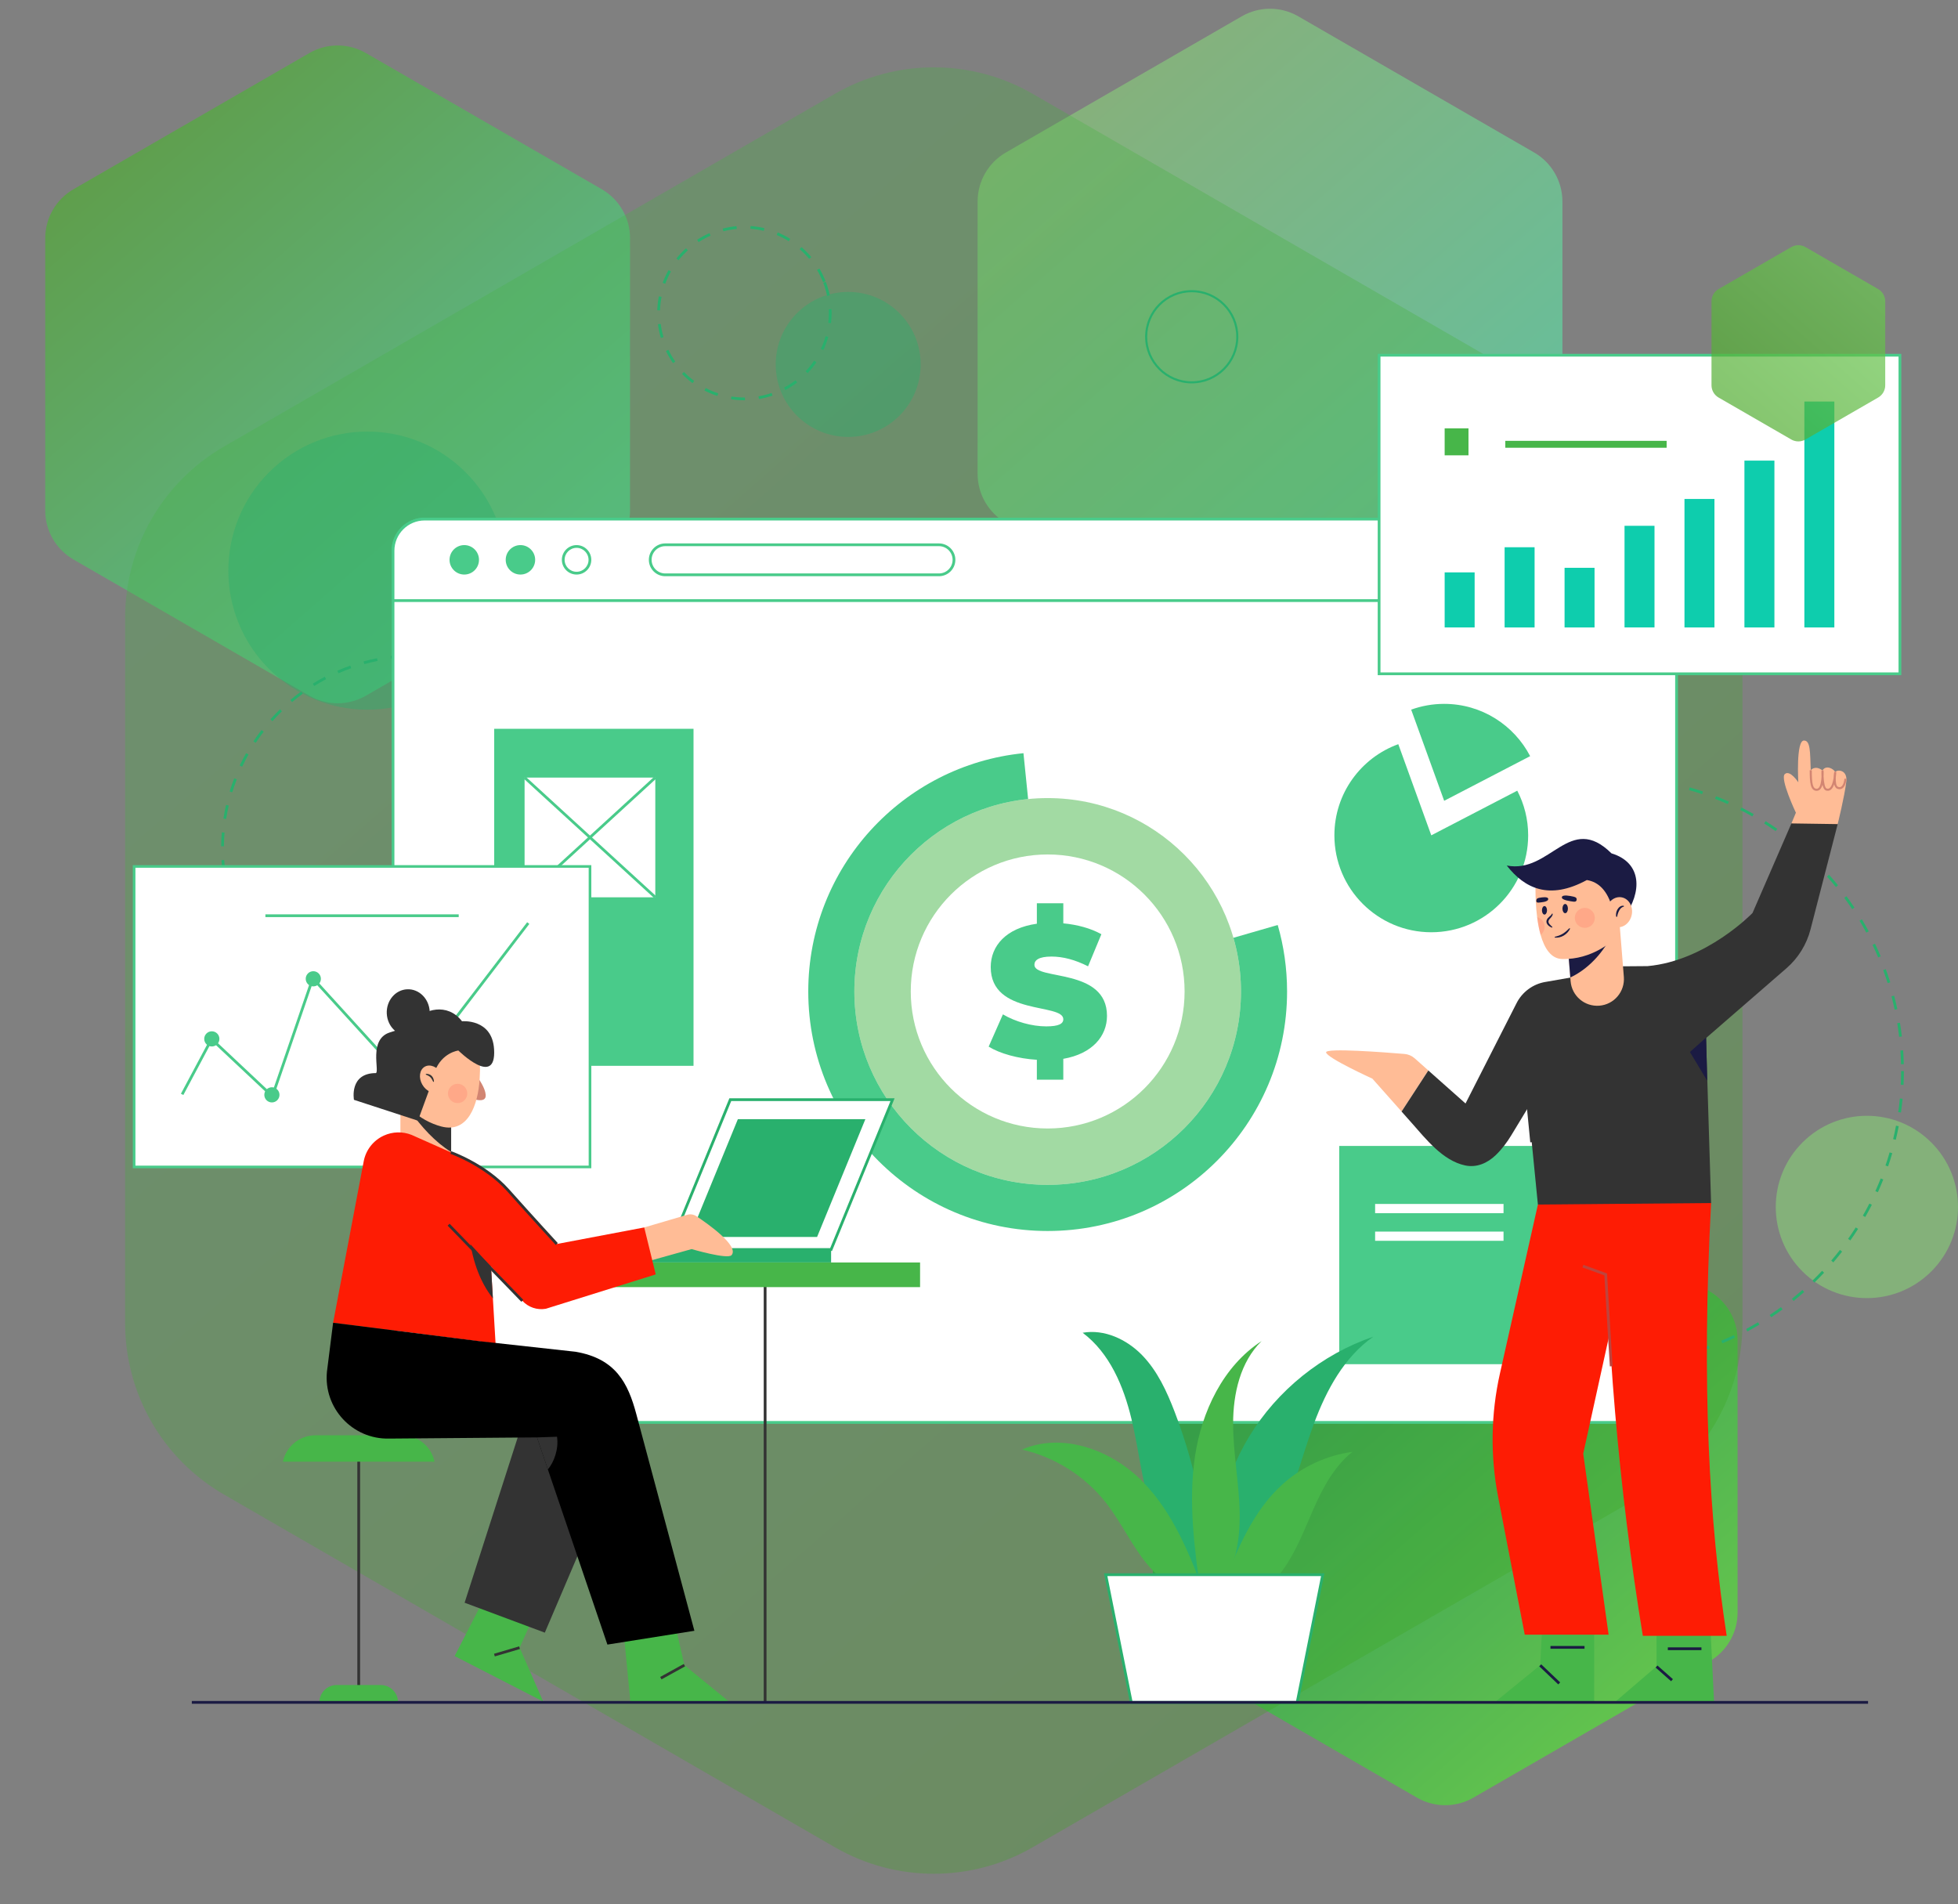 <svg width="693" height="674" viewBox="0 0 693 674" fill="none" xmlns="http://www.w3.org/2000/svg">
<rect x="0" y="0" width="693" height="674" fill="#808080" stroke="none"/>
<path d="M439.5 5.774C445.688 2.201 453.312 2.201 459.5 5.774L542.99 53.977C549.178 57.549 552.99 64.152 552.99 71.297V167.703C552.99 174.848 549.178 181.451 542.99 185.024L459.5 233.226C453.312 236.799 445.688 236.799 439.5 233.226L356.01 185.024C349.822 181.451 346.01 174.848 346.01 167.703V71.297C346.01 64.152 349.822 57.549 356.01 53.977L439.5 5.774Z" fill="url(#paint0_linear_368_5090)" fill-opacity="0.7"/>
<path d="M109.5 18.773C115.688 15.201 123.312 15.201 129.5 18.773L212.99 66.977C219.178 70.549 222.99 77.152 222.99 84.297V180.703C222.99 187.848 219.178 194.451 212.99 198.024L129.5 246.226C123.312 249.799 115.688 249.799 109.5 246.226L26.01 198.024C19.822 194.451 16.01 187.848 16.01 180.703V84.297C16.01 77.152 19.822 70.549 26.01 66.977L109.5 18.773Z" fill="url(#paint1_linear_368_5090)" fill-opacity="0.7"/>
<path d="M501.5 408.774C507.688 405.201 515.312 405.201 521.5 408.774L604.99 456.976C611.178 460.549 614.99 467.152 614.99 474.297V570.703C614.99 577.848 611.178 584.451 604.99 588.024L521.5 636.226C515.312 639.799 507.688 639.799 501.5 636.226L418.01 588.024C411.822 584.451 408.01 577.848 408.01 570.703V474.297C408.01 467.152 411.822 460.549 418.01 456.976L501.5 408.774Z" fill="url(#paint2_linear_368_5090)" fill-opacity="0.7"/>
<path d="M295.5 33.207C317.158 20.703 343.842 20.703 365.5 33.207L581.721 158.043C603.379 170.547 616.721 193.656 616.721 218.665V468.335C616.721 493.344 603.38 516.453 581.721 528.957L365.5 653.793C343.842 666.297 317.158 666.297 295.5 653.793L79.279 528.957C57.62 516.453 44.279 493.344 44.279 468.335V218.665C44.279 193.656 57.62 170.547 79.279 158.043L295.5 33.207Z" fill="url(#paint3_linear_368_5090)" fill-opacity="0.3"/>
<g clip-path="url(#clip0_368_5090)">
<path opacity="0.4" d="M683.558 449.987C696.153 437.387 696.153 416.957 683.558 404.356C670.962 391.756 650.54 391.756 637.944 404.356C625.348 416.957 625.348 437.387 637.944 449.987C650.54 462.588 670.962 462.588 683.558 449.987Z" fill="#8BFA71"/>
<path opacity="0.4" d="M164.806 236.765C184.021 217.543 184.021 186.379 164.806 167.157C145.592 147.935 114.439 147.935 95.225 167.157C76.01 186.379 76.01 217.543 95.225 236.765C114.439 255.986 145.592 255.986 164.806 236.765Z" fill="#29B06D"/>
<path opacity="0.4" d="M300.201 154.641C314.368 154.641 325.852 143.152 325.852 128.98C325.852 114.809 314.368 103.32 300.201 103.32C286.035 103.32 274.551 114.809 274.551 128.98C274.551 143.152 286.035 154.641 300.201 154.641Z" fill="#29B06D"/>
<path d="M263.483 141.665C261.896 141.665 260.297 141.54 258.721 141.293L258.874 140.327C260.395 140.566 261.947 140.687 263.483 140.687H263.663L263.671 141.665H263.483ZM268.612 141.231L268.448 140.269C270.02 140.003 271.584 139.604 273.105 139.088L273.421 140.014C271.854 140.55 270.235 140.961 268.612 141.235V141.231ZM253.901 140.132C252.333 139.619 250.793 138.974 249.327 138.215L249.776 137.347C251.195 138.079 252.689 138.704 254.206 139.201L253.901 140.132ZM277.972 138.043L277.515 137.179C278.93 136.428 280.29 135.56 281.561 134.594L282.151 135.372C280.838 136.369 279.434 137.269 277.972 138.043ZM245.116 135.599C243.787 134.617 242.528 133.518 241.379 132.337L242.078 131.653C243.193 132.795 244.412 133.859 245.699 134.809L245.116 135.595V135.599ZM285.846 132.063L285.138 131.391C286.237 130.233 287.253 128.974 288.152 127.652L288.962 128.203C288.031 129.568 286.984 130.867 285.85 132.063H285.846ZM238.212 128.52C237.266 127.171 236.421 125.731 235.706 124.241L236.585 123.815C237.281 125.258 238.098 126.651 239.013 127.961L238.212 128.52ZM291.413 123.893L290.529 123.479C291.21 122.028 291.777 120.514 292.214 118.977L293.153 119.247C292.699 120.835 292.113 122.395 291.413 123.893ZM233.907 119.615C233.434 118.027 233.082 116.396 232.871 114.761L233.841 114.636C234.048 116.216 234.384 117.8 234.846 119.333L233.911 119.615H233.907ZM294.126 114.382L293.157 114.268C293.294 113.115 293.36 111.945 293.36 110.787C293.36 110.349 293.348 109.904 293.329 109.466L294.306 109.423C294.326 109.876 294.337 110.334 294.337 110.787C294.337 111.984 294.267 113.193 294.126 114.382ZM233.606 109.837L232.629 109.806C232.684 108.155 232.871 106.497 233.188 104.874L234.146 105.062C233.837 106.634 233.653 108.238 233.602 109.837H233.606ZM292.731 104.702C292.406 103.141 291.949 101.593 291.374 100.091L292.285 99.739C292.879 101.288 293.352 102.887 293.688 104.499L292.731 104.698V104.702ZM235.452 100.439L234.537 100.099C235.108 98.55 235.811 97.036 236.624 95.597L237.477 96.078C236.691 97.471 236.011 98.937 235.456 100.435L235.452 100.439ZM291.284 99.864C290.698 98.37 289.99 96.919 289.177 95.546L290.017 95.05C290.854 96.465 291.585 97.967 292.191 99.508L291.28 99.864H291.284ZM240.159 92.101L239.396 91.491C240.428 90.2 241.574 88.984 242.798 87.881L243.454 88.608C242.27 89.68 241.163 90.853 240.163 92.105L240.159 92.101ZM286.405 91.624C285.381 90.399 284.247 89.246 283.039 88.198L283.676 87.458C284.927 88.538 286.096 89.731 287.152 90.994L286.401 91.62L286.405 91.624ZM247.262 85.683L246.735 84.861C248.119 83.97 249.589 83.18 251.105 82.519L251.496 83.414C250.026 84.056 248.603 84.818 247.262 85.683ZM279.168 85.358C277.808 84.521 276.369 83.786 274.891 83.172L275.267 82.268C276.791 82.898 278.277 83.661 279.684 84.525L279.172 85.358H279.168ZM256.039 81.846L255.797 80.9C257.4 80.485 259.042 80.2 260.684 80.051L260.774 81.025C259.187 81.169 257.591 81.447 256.043 81.846H256.039ZM270.321 81.697C268.765 81.33 267.166 81.087 265.575 80.974L265.645 80C267.291 80.117 268.941 80.368 270.548 80.751L270.321 81.701V81.697Z" fill="#29B06D"/>
<path d="M571.402 483.371L571.387 482.393C573.005 482.366 574.639 482.3 576.246 482.198L576.309 483.172C574.69 483.273 573.04 483.344 571.406 483.371H571.402ZM566.496 483.344C564.869 483.297 563.22 483.211 561.597 483.09L561.671 482.116C563.278 482.237 564.912 482.323 566.527 482.37L566.5 483.348L566.496 483.344ZM581.196 482.745L581.086 481.775C582.693 481.596 584.312 481.377 585.903 481.126L586.055 482.092C584.449 482.346 582.814 482.569 581.192 482.749L581.196 482.745ZM556.71 482.605C555.096 482.405 553.465 482.167 551.855 481.893L552.019 480.931C553.614 481.204 555.232 481.443 556.828 481.639L556.71 482.609V482.605ZM590.888 481.204L590.688 480.246C592.272 479.918 593.867 479.546 595.423 479.143L595.665 480.09C594.093 480.497 592.483 480.868 590.884 481.201L590.888 481.204ZM547.038 480.946C545.447 480.594 543.844 480.203 542.272 479.777L542.526 478.834C544.082 479.257 545.674 479.644 547.249 479.992L547.038 480.946ZM600.392 478.752L600.102 477.818C601.647 477.34 603.195 476.82 604.712 476.273L605.044 477.192C603.515 477.743 601.948 478.271 600.392 478.752ZM537.565 478.385C536.017 477.884 534.453 477.34 532.921 476.765L533.265 475.85C534.781 476.421 536.33 476.961 537.866 477.454L537.565 478.385ZM609.607 475.416L609.231 474.513C610.713 473.895 612.206 473.234 613.665 472.542L614.083 473.425C612.609 474.122 611.104 474.79 609.607 475.416ZM528.354 474.927C526.853 474.282 525.352 473.59 523.886 472.874L524.316 471.994C525.766 472.702 527.256 473.386 528.741 474.028L528.354 474.927ZM618.458 471.231L618 470.367C619.423 469.612 620.847 468.81 622.23 467.985L622.731 468.826C621.331 469.655 619.893 470.465 618.458 471.231ZM519.519 470.613C518.092 469.831 516.661 469.002 515.265 468.15L515.773 467.316C517.157 468.161 518.572 468.983 519.988 469.757L519.519 470.613ZM626.887 466.221L626.347 465.404C627.696 464.512 629.041 463.581 630.339 462.635L630.914 463.425C629.604 464.383 628.247 465.322 626.883 466.221H626.887ZM511.136 465.486C509.792 464.575 508.447 463.613 507.137 462.635L507.723 461.853C509.021 462.823 510.355 463.773 511.688 464.677L511.14 465.486H511.136ZM634.811 460.441L634.202 459.678C635.457 458.669 636.708 457.613 637.92 456.546L638.565 457.277C637.345 458.356 636.082 459.42 634.811 460.441ZM503.274 459.6C502.015 458.564 500.764 457.48 499.56 456.389L500.217 455.666C501.413 456.749 502.649 457.821 503.896 458.845L503.274 459.6ZM642.165 453.945L641.485 453.241C642.642 452.118 643.792 450.949 644.894 449.772L645.606 450.44C644.492 451.629 643.334 452.807 642.165 453.941V453.945ZM496.003 453.006C494.845 451.852 493.704 450.663 492.605 449.463L493.325 448.802C494.411 449.991 495.541 451.172 496.691 452.314L496.003 453.006ZM648.882 446.784L648.139 446.15C649.191 444.918 650.223 443.651 651.212 442.376L651.982 442.974C650.985 444.257 649.941 445.54 648.882 446.784ZM489.376 445.763C488.332 444.507 487.308 443.217 486.326 441.918L487.104 441.328C488.074 442.615 489.09 443.893 490.126 445.137L489.376 445.763ZM654.903 439.024L654.101 438.461C655.032 437.139 655.943 435.774 656.807 434.413L657.632 434.937C656.76 436.31 655.841 437.687 654.899 439.02L654.903 439.024ZM483.465 437.937C482.546 436.595 481.647 435.211 480.79 433.826L481.623 433.314C482.472 434.687 483.363 436.056 484.274 437.385L483.469 437.937H483.465ZM660.173 430.729L659.324 430.244C660.126 428.844 660.904 427.401 661.639 425.958L662.511 426.403C661.768 427.858 660.982 429.313 660.173 430.729ZM478.312 429.595C477.522 428.171 476.756 426.708 476.036 425.254L476.912 424.819C477.628 426.263 478.382 427.71 479.164 429.122L478.308 429.595H478.312ZM664.638 421.968L663.746 421.565C664.415 420.087 665.052 418.577 665.646 417.08L666.553 417.439C665.955 418.953 665.31 420.478 664.634 421.968H664.638ZM473.968 420.811C473.315 419.321 472.694 417.795 472.115 416.278L473.03 415.93C473.605 417.432 474.222 418.941 474.867 420.42L473.972 420.811H473.968ZM668.258 412.82L667.331 412.504C667.851 410.978 668.344 409.418 668.793 407.865L669.732 408.139C669.278 409.707 668.782 411.283 668.254 412.82H668.258ZM470.473 411.651C469.965 410.098 469.484 408.518 469.054 406.95L469.996 406.688C470.426 408.241 470.899 409.805 471.404 411.342L470.477 411.647L470.473 411.651ZM670.991 403.391L670.041 403.164C670.416 401.6 670.756 399.996 671.057 398.408L672.019 398.588C671.714 400.192 671.37 401.807 670.991 403.391ZM467.858 402.186C467.498 400.602 467.173 398.983 466.888 397.372L467.85 397.2C468.131 398.796 468.456 400.399 468.812 401.967L467.858 402.182V402.186ZM672.816 393.746L671.851 393.61C672.073 392.018 672.265 390.391 672.418 388.779L673.391 388.869C673.239 390.496 673.047 392.139 672.82 393.746H672.816ZM466.145 392.522C465.938 390.911 465.766 389.268 465.633 387.637L466.607 387.559C466.74 389.174 466.908 390.801 467.115 392.397L466.145 392.522ZM673.727 383.973L672.75 383.926C672.824 382.318 672.863 380.684 672.863 379.065H673.841C673.841 380.699 673.802 382.35 673.727 383.973ZM465.348 382.737C465.305 381.525 465.285 380.289 465.285 379.065C465.285 378.65 465.285 378.239 465.293 377.829L466.27 377.84C466.266 378.247 466.263 378.658 466.263 379.065C466.263 380.277 466.282 381.501 466.325 382.706L465.348 382.741V382.737ZM672.836 376.659C672.801 375.044 672.722 373.409 672.613 371.802L673.586 371.735C673.7 373.358 673.774 375.009 673.813 376.64L672.836 376.663V376.659ZM466.438 372.975L465.461 372.92C465.555 371.289 465.688 369.643 465.86 368.028L466.833 368.129C466.665 369.729 466.532 371.36 466.438 372.975ZM672.163 366.956C671.976 365.356 671.749 363.737 671.487 362.142L672.453 361.981C672.719 363.593 672.949 365.227 673.137 366.843L672.167 366.956H672.163ZM467.455 363.303L466.489 363.155C466.736 361.543 467.025 359.916 467.346 358.321L468.303 358.516C467.983 360.096 467.697 361.707 467.455 363.303ZM670.58 357.358C670.244 355.782 669.865 354.19 669.45 352.626L670.396 352.376C670.811 353.956 671.194 355.563 671.534 357.151L670.576 357.354L670.58 357.358ZM469.375 353.768L468.428 353.53C468.827 351.949 469.265 350.358 469.738 348.797L470.673 349.079C470.207 350.624 469.769 352.2 469.375 353.764V353.768ZM668.097 347.956C667.613 346.415 667.085 344.867 666.526 343.353L667.445 343.017C668.008 344.546 668.539 346.106 669.032 347.663L668.101 347.956H668.097ZM472.193 344.448L471.271 344.12C471.818 342.579 472.408 341.034 473.026 339.524L473.929 339.896C473.315 341.394 472.733 342.923 472.189 344.448H472.193ZM664.743 338.84C664.118 337.361 663.445 335.871 662.749 334.416L663.629 333.994C664.333 335.465 665.013 336.966 665.642 338.46L664.743 338.84ZM475.888 335.429L475 335.015C475.688 333.54 476.423 332.058 477.182 330.607L478.046 331.061C477.291 332.496 476.564 333.967 475.884 335.425L475.888 335.429ZM660.548 330.087C659.786 328.671 658.976 327.251 658.144 325.867L658.98 325.362C659.821 326.763 660.638 328.194 661.408 329.622L660.548 330.087ZM480.415 326.806L479.571 326.309C480.396 324.905 481.267 323.497 482.159 322.128L482.976 322.664C482.092 324.017 481.232 325.413 480.415 326.806ZM655.544 321.764C654.649 320.423 653.71 319.085 652.752 317.787L653.538 317.208C654.504 318.518 655.454 319.871 656.357 321.225L655.544 321.768V321.764ZM485.732 318.655L484.939 318.084C485.892 316.762 486.889 315.448 487.906 314.169L488.672 314.779C487.663 316.046 486.678 317.353 485.732 318.659V318.655ZM649.777 313.942C648.761 312.691 647.701 311.443 646.626 310.242L647.357 309.589C648.444 310.806 649.511 312.061 650.54 313.324L649.781 313.942H649.777ZM491.788 311.036L491.053 310.391C492.128 309.163 493.242 307.947 494.372 306.773L495.076 307.45C493.958 308.612 492.851 309.82 491.788 311.036ZM643.303 306.687C642.169 305.534 640.996 304.392 639.816 303.296L640.48 302.581C641.673 303.688 642.857 304.837 643.999 306.003L643.299 306.687H643.303ZM498.524 304.024L497.852 303.316C499.036 302.194 500.26 301.087 501.492 300.023L502.129 300.762C500.909 301.814 499.693 302.913 498.524 304.024ZM636.176 300.07C634.944 299.03 633.67 298.005 632.388 297.019L632.982 296.245C634.28 297.238 635.566 298.279 636.805 299.327L636.176 300.074V300.07ZM505.886 297.672L505.284 296.902C506.566 295.897 507.888 294.911 509.213 293.965L509.78 294.763C508.466 295.697 507.157 296.675 505.886 297.672ZM628.458 294.145C627.129 293.222 625.765 292.318 624.4 291.462L624.92 290.633C626.3 291.497 627.677 292.408 629.017 293.343L628.458 294.145ZM513.803 292.041L513.275 291.219C514.643 290.339 516.055 289.479 517.462 288.665L517.951 289.51C516.555 290.316 515.163 291.168 513.803 292.041ZM620.213 288.967C618.806 288.173 617.359 287.402 615.917 286.675L616.354 285.803C617.813 286.538 619.271 287.316 620.69 288.114L620.209 288.967H620.213ZM522.208 287.179L521.759 286.311C523.201 285.564 524.683 284.844 526.165 284.164L526.571 285.052C525.105 285.724 523.639 286.44 522.208 287.179ZM611.514 284.59C610.037 283.933 608.524 283.303 607.018 282.717L607.374 281.805C608.895 282.4 610.424 283.034 611.913 283.698L611.514 284.59ZM531.024 283.139L530.661 282.232C532.174 281.622 533.722 281.043 535.258 280.507L535.579 281.43C534.058 281.958 532.526 282.533 531.028 283.139H531.024ZM602.432 281.055C600.9 280.542 599.34 280.057 597.788 279.619L598.054 278.677C599.622 279.123 601.197 279.607 602.745 280.128L602.436 281.055H602.432ZM540.204 279.94L539.926 279.001C541.486 278.54 543.081 278.11 544.665 277.722L544.899 278.673C543.328 279.056 541.752 279.482 540.204 279.94ZM593.081 278.403C591.509 278.035 589.91 277.703 588.319 277.413L588.495 276.451C590.098 276.745 591.716 277.081 593.3 277.453L593.077 278.403H593.081ZM549.646 277.629L549.458 276.67C551.057 276.357 552.683 276.08 554.294 275.845L554.435 276.811C552.84 277.046 551.225 277.32 549.642 277.629H549.646ZM583.518 276.647C581.919 276.432 580.293 276.248 578.686 276.107L578.772 275.133C580.394 275.274 582.036 275.458 583.651 275.677L583.522 276.647H583.518ZM559.263 276.217L559.165 275.243C560.784 275.082 562.43 274.957 564.06 274.875L564.111 275.853C562.496 275.935 560.866 276.06 559.263 276.217ZM573.834 275.798C572.415 275.74 570.972 275.712 569.553 275.712C569.358 275.712 569.166 275.712 568.974 275.712L568.967 274.734C569.162 274.734 569.362 274.734 569.553 274.734C570.988 274.734 572.442 274.766 573.873 274.82L573.834 275.798Z" fill="#29B06D"/>
<path d="M146.503 368.995C144.861 368.987 143.211 368.917 141.589 368.792L141.663 367.818C143.262 367.939 144.892 368.006 146.507 368.018V368.995H146.503ZM151.421 368.851L151.359 367.877C152.966 367.771 154.588 367.607 156.183 367.392L156.316 368.362C154.698 368.585 153.052 368.749 151.421 368.855V368.851ZM136.702 368.244C135.083 368.002 133.457 367.701 131.866 367.345L132.081 366.391C133.648 366.743 135.251 367.04 136.846 367.278L136.702 368.244ZM161.16 367.513L160.957 366.555C162.532 366.222 164.116 365.827 165.66 365.382L165.93 366.32C164.358 366.774 162.755 367.173 161.156 367.509L161.16 367.513ZM127.104 366.097C125.536 365.628 123.968 365.092 122.44 364.509L122.788 363.594C124.293 364.169 125.841 364.697 127.385 365.159L127.104 366.093V366.097ZM170.606 364.791L170.269 363.872C171.778 363.317 173.284 362.699 174.75 362.038L175.152 362.929C173.663 363.602 172.134 364.228 170.606 364.791ZM117.905 362.585C116.423 361.893 114.949 361.138 113.522 360.344L113.999 359.492C115.406 360.278 116.861 361.021 118.319 361.701L117.905 362.589V362.585ZM179.558 360.743L179.093 359.883C180.505 359.116 181.912 358.287 183.269 357.423L183.796 358.248C182.42 359.128 180.993 359.969 179.558 360.743ZM109.311 357.794C107.947 356.899 106.594 355.94 105.296 354.951L105.891 354.173C107.173 355.15 108.506 356.093 109.851 356.977L109.315 357.794H109.311ZM187.843 355.451L187.26 354.665C188.55 353.703 189.825 352.682 191.045 351.634L191.682 352.374C190.447 353.441 189.152 354.474 187.843 355.451ZM101.492 351.822C100.269 350.743 99.068 349.601 97.923 348.435L98.619 347.751C99.749 348.901 100.933 350.023 102.137 351.091L101.492 351.822ZM195.294 349.034L194.606 348.341C195.748 347.207 196.866 346.014 197.922 344.802L198.657 345.443C197.581 346.675 196.452 347.884 195.29 349.034H195.294ZM94.604 344.806C93.544 343.562 92.516 342.264 91.55 340.946L92.336 340.367C93.29 341.661 94.299 342.944 95.347 344.172L94.604 344.806ZM201.761 341.618L200.979 341.032C201.948 339.745 202.883 338.407 203.759 337.054L204.58 337.586C203.692 338.959 202.742 340.316 201.761 341.622V341.618ZM88.786 336.882C87.914 335.501 87.086 334.07 86.315 332.631L87.179 332.169C87.938 333.589 88.755 335.001 89.615 336.362L88.786 336.882ZM207.109 333.358L206.253 332.889C207.031 331.477 207.766 330.018 208.438 328.552L209.326 328.958C208.646 330.444 207.899 331.923 207.109 333.358ZM84.157 328.211C83.493 326.717 82.875 325.184 82.324 323.651L83.243 323.319C83.79 324.832 84.396 326.342 85.053 327.812L84.161 328.211H84.157ZM211.218 324.41L210.303 324.066C210.866 322.556 211.386 321.007 211.84 319.466L212.778 319.744C212.317 321.312 211.793 322.881 211.218 324.414V324.41ZM80.823 318.966C80.381 317.393 79.99 315.782 79.661 314.183L80.619 313.987C80.944 315.563 81.327 317.151 81.765 318.7L80.823 318.966ZM213.994 314.973L213.04 314.765C213.38 313.193 213.669 311.586 213.9 309.99L214.866 310.127C214.635 311.746 214.342 313.373 213.994 314.969V314.973ZM78.848 309.329C78.637 307.71 78.481 306.063 78.383 304.432L79.36 304.374C79.454 305.985 79.611 307.608 79.818 309.204L78.848 309.333V309.329ZM215.39 305.234L214.416 305.164C214.529 303.56 214.588 301.929 214.588 300.314H215.565C215.565 301.949 215.507 303.603 215.393 305.23L215.39 305.234ZM79.247 299.52L78.269 299.508C78.289 297.874 78.367 296.219 78.5 294.592L79.474 294.674C79.341 296.278 79.266 297.909 79.247 299.52ZM214.51 297.06C214.432 295.449 214.299 293.822 214.107 292.226L215.077 292.109C215.268 293.728 215.405 295.374 215.483 297.013L214.506 297.06H214.51ZM80.044 289.856L79.079 289.707C79.329 288.092 79.642 286.465 80.005 284.873L80.959 285.092C80.6 286.661 80.291 288.264 80.044 289.856ZM213.36 287.431C213.055 285.851 212.688 284.259 212.274 282.703L213.216 282.449C213.638 284.029 214.009 285.64 214.318 287.243L213.357 287.427L213.36 287.431ZM82.214 280.407L81.28 280.122C81.761 278.557 82.304 276.989 82.894 275.467L83.805 275.823C83.223 277.325 82.687 278.87 82.214 280.411V280.407ZM210.847 278.068C210.319 276.551 209.728 275.029 209.091 273.551L209.99 273.164C210.635 274.662 211.234 276.203 211.769 277.744L210.847 278.064V278.068ZM85.725 271.357L84.841 270.938C85.541 269.46 86.304 267.99 87.109 266.566L87.961 267.047C87.168 268.451 86.417 269.902 85.725 271.357ZM207.015 269.175C206.272 267.747 205.471 266.327 204.63 264.955L205.463 264.442C206.315 265.835 207.133 267.274 207.883 268.725L207.015 269.175ZM90.499 262.913L89.685 262.373C90.589 261.012 91.554 259.667 92.555 258.372L93.329 258.971C92.344 260.246 91.394 261.575 90.502 262.917L90.499 262.913ZM201.948 260.918C201.01 259.608 200.013 258.318 198.985 257.078L199.736 256.452C200.779 257.708 201.792 259.018 202.742 260.347L201.948 260.918ZM96.425 255.24L95.698 254.587C96.785 253.366 97.931 252.173 99.104 251.035L99.784 251.735C98.627 252.858 97.497 254.035 96.425 255.236V255.24ZM195.752 253.464C194.638 252.302 193.465 251.164 192.272 250.085L192.929 249.361C194.141 250.456 195.33 251.61 196.459 252.791L195.756 253.468L195.752 253.464ZM103.381 248.485L102.751 247.738C103.998 246.686 105.304 245.669 106.626 244.707L107.2 245.497C105.898 246.444 104.612 247.449 103.381 248.485ZM188.558 246.96C187.288 245.967 185.966 245.008 184.633 244.109L185.18 243.299C186.537 244.211 187.874 245.184 189.164 246.193L188.562 246.964L188.558 246.96ZM111.223 242.791L110.707 241.962C112.095 241.097 113.53 240.276 114.972 239.517L115.426 240.382C114.003 241.133 112.588 241.942 111.223 242.791ZM180.512 241.543C179.113 240.742 177.67 239.979 176.216 239.283L176.638 238.403C178.112 239.111 179.578 239.885 180.993 240.699L180.508 241.547L180.512 241.543ZM119.793 238.278L119.402 237.382C120.895 236.729 122.432 236.119 123.972 235.575L124.301 236.498C122.784 237.034 121.271 237.636 119.797 238.282L119.793 238.278ZM171.771 237.339C170.273 236.744 168.733 236.201 167.192 235.72L167.486 234.785C169.046 235.274 170.609 235.829 172.13 236.428L171.771 237.339ZM128.922 235.043L128.664 234.101C130.235 233.667 131.846 233.287 133.453 232.966L133.645 233.925C132.065 234.238 130.478 234.617 128.926 235.043H128.922ZM162.517 234.433C160.949 234.062 159.35 233.745 157.759 233.491L157.915 232.524C159.526 232.783 161.152 233.107 162.739 233.483L162.517 234.433ZM138.426 233.15L138.305 232.18C139.923 231.977 141.569 231.832 143.203 231.746L143.254 232.724C141.643 232.81 140.017 232.955 138.426 233.154V233.15ZM152.946 232.888C151.347 232.747 149.717 232.661 148.102 232.634L148.118 231.656C149.752 231.684 151.406 231.774 153.028 231.914L152.942 232.888H152.946Z" fill="#29B06D"/>
<path d="M421.791 135.689C412.698 135.689 405.297 128.289 405.297 119.188C405.297 110.087 412.694 102.688 421.791 102.688C430.889 102.688 438.286 110.087 438.286 119.188C438.286 128.289 430.889 135.689 421.791 135.689ZM421.791 103.423C413.1 103.423 406.032 110.494 406.032 119.188C406.032 127.882 413.1 134.953 421.791 134.953C430.482 134.953 437.551 127.882 437.551 119.188C437.551 110.494 430.482 103.423 421.791 103.423Z" fill="#29B06D"/>
<path d="M593.381 194.924V492.227C593.381 498.418 588.365 503.432 582.188 503.432H150.302C144.118 503.432 139.102 498.418 139.102 492.227V194.924C139.102 188.733 144.118 183.719 150.302 183.719H582.192C588.369 183.719 593.385 188.733 593.385 194.924H593.381Z" fill="white"/>
<path d="M582.192 503.918H150.303C143.856 503.918 138.613 498.673 138.613 492.224V194.92C138.613 188.471 143.856 183.227 150.303 183.227H582.192C588.631 183.227 593.874 188.471 593.874 194.92V492.224C593.874 498.673 588.635 503.918 582.192 503.918ZM150.303 184.204C144.396 184.204 139.591 189.011 139.591 194.92V492.224C139.591 498.133 144.396 502.94 150.303 502.94H582.192C588.091 502.94 592.896 498.133 592.896 492.224V194.92C592.896 189.011 588.095 184.204 582.192 184.204H150.303Z" fill="#49CB8A"/>
<path d="M593.381 194.924V212.562H139.102V194.924C139.102 188.733 144.118 183.719 150.302 183.719H582.192C588.369 183.719 593.385 188.733 593.385 194.924H593.381Z" fill="white"/>
<path d="M593.87 213.048H138.613V194.92C138.613 188.471 143.856 183.227 150.303 183.227H582.192C588.631 183.227 593.874 188.471 593.874 194.92V213.048H593.87ZM139.587 212.07H592.892V194.92C592.892 189.011 588.091 184.204 582.188 184.204H150.303C144.396 184.204 139.591 189.011 139.591 194.92V212.07H139.587Z" fill="#49CB8A"/>
<path d="M164.321 203.349C167.199 203.349 169.532 201.015 169.532 198.135C169.532 195.256 167.199 192.922 164.321 192.922C161.443 192.922 159.109 195.256 159.109 198.135C159.109 201.015 161.443 203.349 164.321 203.349Z" fill="#49CB8A"/>
<path d="M184.2 192.922C181.326 192.922 178.988 195.261 178.988 198.135C178.988 201.01 181.326 203.349 184.2 203.349C187.073 203.349 189.411 201.01 189.411 198.135C189.411 195.261 187.073 192.922 184.2 192.922Z" fill="#49CB8A"/>
<path d="M204.071 203.349C201.197 203.349 198.859 201.01 198.859 198.135C198.859 195.261 201.197 192.922 204.071 192.922C206.944 192.922 209.282 195.261 209.282 198.135C209.282 201.01 206.944 203.349 204.071 203.349ZM204.071 193.896C201.737 193.896 199.837 195.796 199.837 198.131C199.837 200.466 201.737 202.367 204.071 202.367C206.405 202.367 208.305 200.466 208.305 198.131C208.305 195.796 206.405 193.896 204.071 193.896Z" fill="#49CB8A"/>
<path d="M332.333 203.936H235.45C232.248 203.936 229.648 201.331 229.648 198.132C229.648 194.933 232.252 192.328 235.45 192.328H332.333C335.531 192.328 338.135 194.933 338.135 198.132C338.135 201.331 335.531 203.936 332.333 203.936ZM235.45 193.302C232.788 193.302 230.626 195.469 230.626 198.128C230.626 200.788 232.792 202.954 235.45 202.954H332.333C334.995 202.954 337.157 200.788 337.157 198.128C337.157 195.469 334.992 193.302 332.333 193.302H235.45Z" fill="#49CB8A"/>
<path d="M455.538 350.911C455.538 397.726 417.607 435.682 370.81 435.682C324.013 435.682 286.07 397.726 286.07 350.911C286.07 306.991 319.466 270.872 362.236 266.57L365.063 294.385C336.406 297.272 314.031 321.481 314.031 350.911C314.031 382.289 339.451 407.719 370.81 407.719C402.169 407.719 427.577 382.289 427.577 350.911C427.577 345.436 426.803 340.144 425.36 335.142L452.227 327.379C454.385 334.849 455.538 342.749 455.538 350.915V350.911Z" fill="#49CB8A"/>
<path d="M370.804 419.346C408.59 419.346 439.221 388.703 439.221 350.904C439.221 313.104 408.59 282.461 370.804 282.461C333.018 282.461 302.387 313.104 302.387 350.904C302.387 388.703 333.018 419.346 370.804 419.346Z" fill="white"/>
<path opacity="0.5" d="M370.804 419.346C408.59 419.346 439.221 388.703 439.221 350.904C439.221 313.104 408.59 282.461 370.804 282.461C333.018 282.461 302.387 313.104 302.387 350.904C302.387 388.703 333.018 419.346 370.804 419.346Z" fill="#47B649"/>
<path d="M370.807 399.399C397.57 399.399 419.266 377.688 419.266 350.907C419.266 324.125 397.57 302.414 370.807 302.414C344.043 302.414 322.348 324.125 322.348 350.907C322.348 377.688 344.043 399.399 370.807 399.399Z" fill="white"/>
<path d="M376.335 374.751V382.123H366.975V375.083C360.337 374.684 353.902 372.889 349.918 370.433L354.961 359.009C359.344 361.598 365.181 363.26 370.295 363.26C374.744 363.26 376.339 362.329 376.339 360.734C376.339 354.891 350.649 359.607 350.649 342.27C350.649 334.764 356.091 328.452 366.979 326.927V319.688H376.339V326.794C381.245 327.259 386.031 328.522 389.815 330.646L385.1 342.004C380.518 339.677 376.202 338.55 372.156 338.55C367.574 338.55 366.111 339.876 366.111 341.472C366.111 347.053 391.801 342.403 391.801 359.537C391.801 366.71 386.625 372.955 376.339 374.747L376.335 374.751Z" fill="#49CB8A"/>
<path d="M672.445 125.719H488.105V238.477H672.445V125.719Z" fill="white"/>
<path d="M672.934 238.963H487.617V125.227H672.934V238.963ZM488.595 237.985H671.957V126.204H488.595V237.985Z" fill="#49CB8A"/>
<path d="M521.923 202.578H511.312V222.071H521.923V202.578Z" fill="#0ECDAD"/>
<path d="M543.142 193.68H532.531V222.078H543.142V193.68Z" fill="#0ECDAD"/>
<path d="M564.361 200.961H553.75V222.076H564.361V200.961Z" fill="#0ECDAD"/>
<path d="M585.583 186.094H574.973V222.067H585.583V186.094Z" fill="#0ECDAD"/>
<path d="M606.802 176.594H596.191V222.075H606.802V176.594Z" fill="#0ECDAD"/>
<path d="M628.021 163.023H617.41V222.076H628.021V163.023Z" fill="#0ECDAD"/>
<path d="M649.236 142.117H638.625V222.074H649.236V142.117Z" fill="#0ECDAD"/>
<path d="M519.745 151.602H511.312V161.152H519.745V151.602Z" fill="#47B649"/>
<path d="M589.876 156.023H532.773V158.472H589.876V156.023Z" fill="#47B649"/>
<path d="M506.576 295.645L494.902 263.383C481.711 268.162 472.285 280.799 472.285 295.645C472.285 314.59 487.638 329.948 506.576 329.948C525.514 329.948 540.867 314.59 540.867 295.645C540.867 289.942 539.467 284.573 537.008 279.84L506.576 295.645Z" fill="#49CB8A"/>
<path d="M541.571 267.62C535.855 256.63 524.377 249.117 511.139 249.117C507.038 249.117 503.109 249.841 499.465 251.159L511.139 283.421L541.571 267.616V267.62Z" fill="#49CB8A"/>
<path d="M555.116 405.578H473.992V482.821H555.116V405.578Z" fill="#49CB8A"/>
<path d="M532.148 426.109H486.699V429.371H532.148V426.109Z" fill="white"/>
<path d="M532.148 435.891H486.699V439.152H532.148V435.891Z" fill="white"/>
<path d="M245.458 257.938H174.914V377.223H245.458V257.938Z" fill="#49CB8A"/>
<path d="M231.93 275.211H185.668V317.579H231.93V275.211Z" fill="white"/>
<path d="M185.996 274.833L185.336 275.555L231.601 317.92L232.261 317.199L185.996 274.833Z" fill="#49CB8A"/>
<path d="M231.594 274.853L185.336 317.227L185.996 317.948L232.254 275.574L231.594 274.853Z" fill="#49CB8A"/>
<path d="M208.816 306.656H47.465V413.008H208.816V306.656Z" fill="white"/>
<path d="M209.286 413.474H47V306.188H209.286V413.474ZM47.934 412.54H208.351V307.122H47.934V412.54Z" fill="#49CB8A"/>
<path d="M64.465 387.324L74.888 367.769L96.39 387.977L110.727 346.258L137.441 375.591L155.034 368.422L186.963 326.703" fill="white"/>
<path d="M96.61 388.853L75.021 368.563L64.895 387.555L64.031 387.097L74.759 366.975L96.176 387.105L110.532 345.32L137.574 375.012L154.729 368.019L186.576 326.406L187.35 327.001L155.343 368.825L137.312 376.174L137.081 375.924L110.923 347.201L96.61 388.853Z" fill="#49CB8A"/>
<path d="M74.967 370.374C76.451 370.374 77.653 369.171 77.653 367.687C77.653 366.203 76.451 365 74.967 365C73.484 365 72.281 366.203 72.281 367.687C72.281 369.171 73.484 370.374 74.967 370.374Z" fill="#49CB8A"/>
<path d="M96.233 390.178C97.716 390.178 98.919 388.975 98.919 387.492C98.919 386.008 97.716 384.805 96.233 384.805C94.749 384.805 93.547 386.008 93.547 387.492C93.547 388.975 94.749 390.178 96.233 390.178Z" fill="#49CB8A"/>
<path d="M110.889 349.108C112.372 349.108 113.575 347.905 113.575 346.421C113.575 344.937 112.372 343.734 110.889 343.734C109.406 343.734 108.203 344.937 108.203 346.421C108.203 347.905 109.406 349.108 110.889 349.108Z" fill="#49CB8A"/>
<path d="M162.351 323.609H93.934V324.587H162.351V323.609Z" fill="#49CB8A"/>
<path d="M431.094 563.727C428.2 544.767 432.176 524.832 442.118 508.43C452.061 492.031 467.898 479.293 486.042 473.094C475.768 480.29 469.493 491.917 465.118 503.674C460.744 515.43 457.87 527.774 452.471 539.1C447.072 550.422 438.557 561.005 426.754 565.241L431.094 563.724V563.727Z" fill="#29B06D"/>
<path d="M428.253 563.885C427.842 541.971 423.589 520.132 415.742 499.67C412.955 492.403 409.616 485.148 404.182 479.579C398.748 474.01 390.846 470.337 383.188 471.698C392.727 478.84 397.669 490.589 400.452 502.181C403.236 513.769 404.307 525.795 408.224 537.051C412.142 548.307 419.636 559.156 430.853 563.181L428.257 563.881L428.253 563.885Z" fill="#29B06D"/>
<path d="M426.762 565.323C421.308 550.63 415.381 535.568 404.415 524.379C393.449 513.185 376.075 506.783 361.711 513.041C373.342 515.681 383.999 522.415 391.377 531.79C396.788 538.666 400.423 546.816 405.987 553.567C411.55 560.317 420.038 565.757 428.635 564.146L426.762 565.323Z" fill="#47B649"/>
<path d="M425.021 564.316C422.785 548.191 420.553 531.808 422.906 515.702C425.26 499.597 432.875 483.515 446.516 474.641C438.967 482.048 436.445 493.265 436.441 503.844C436.441 514.423 438.58 524.905 438.759 535.484C438.939 546.064 436.84 557.3 429.689 565.091L425.025 564.316H425.021Z" fill="#47B649"/>
<path d="M432.566 561.969C437.793 548.644 443.368 534.811 454.014 525.244C460.852 519.104 469.559 515.076 478.664 513.844C472.28 518.94 468.284 526.406 464.969 533.872C461.654 541.338 458.792 549.113 453.991 555.723C449.19 562.332 441.977 567.769 433.817 568.117L432.566 561.969Z" fill="#47B649"/>
<path d="M459.112 602.52H400.394L391.344 557.336H468.163L459.112 602.52Z" fill="white"/>
<path d="M459.511 603.005H399.996L390.746 556.844H468.757L459.507 603.005H459.511ZM400.798 602.028H458.71L467.565 557.822H391.939L400.794 602.028H400.798Z" fill="#29B06D"/>
<path d="M564.233 575.343V602.513H529.008L545.135 589.352L545.983 572.797L564.233 575.343Z" fill="#47B649"/>
<path d="M545.471 589.042L544.797 589.75L551.521 596.149L552.195 595.441L545.471 589.042Z" fill="#1B1B43"/>
<path d="M560.815 582.555H548.762V583.532H560.815V582.555Z" fill="#1B1B43"/>
<path d="M605.396 576.62L606.67 602.515H571.445L586.298 589.781V574.07L605.396 576.62Z" fill="#47B649"/>
<path d="M586.628 589.463L585.98 590.195L591.451 595.03L592.098 594.297L586.628 589.463Z" fill="#1B1B43"/>
<path d="M602.194 583.039H590.301V584.017H602.194V583.039Z" fill="#1B1B43"/>
<path d="M567.781 419.166C568.387 473.306 572.871 526.586 581.449 578.954H611.13C604.957 538.905 602.166 490.268 605.618 425.787L584.186 408.227L567.785 419.166H567.781Z" fill="#FE1C04"/>
<path d="M544.313 426.324L530.883 486.077C527.658 500.434 527.431 515.303 530.227 529.755L539.66 578.56H569.342L560.358 514.49L581.837 416.82L544.313 426.328V426.324Z" fill="#FE1C04"/>
<path d="M569.778 483.587C569.703 482.355 568.011 454.876 567.839 451.395L560.082 448.575L560.414 447.656L568.8 450.707V451.051C568.8 451.653 570.079 472.562 570.755 483.532L569.778 483.591V483.587Z" fill="#BE443D"/>
<path d="M634.039 291.428L635.626 287.638C635.626 287.638 629.883 275.538 631.717 273.95C633.55 272.362 636.482 276.883 636.482 276.883C636.482 276.883 635.626 262.217 638.437 262.096C640.806 261.994 640.634 266.249 640.881 272.608C640.881 272.608 642.347 270.653 645.044 272.675C646.256 270.653 648.821 271.998 649.556 273.222C650.412 272.245 653.954 272.487 653.466 276.645C652.844 281.913 650.412 291.678 650.412 291.678L642.593 298.155L634.039 291.432V291.428Z" fill="#FFBC96"/>
<path d="M571.242 342.026L583.131 341.933C603.985 340.071 620.276 323.125 620.276 323.125L634.041 291.43L650.415 291.672L640.805 328.925C639.425 334.275 636.45 339.078 632.278 342.699L598.124 372.337L571.246 342.026H571.242Z" fill="#333333"/>
<path d="M538.652 368.994L544.31 426.325L605.611 425.786L603.492 356.69L571.239 342.023L548.923 351.476L538.652 368.994Z" fill="#333333"/>
<path d="M500.692 374.561C499.691 373.673 498.432 373.129 497.099 373.02C490.324 372.457 469.138 370.818 469.345 372.464C469.588 374.42 485.715 381.753 485.718 381.753C489.167 385.637 492.615 389.52 496.063 393.4L505.54 378.863L500.696 374.561H500.692Z" fill="#FFBC96"/>
<path d="M546.895 347.543C542.528 348.306 538.774 351.082 536.765 355.033L518.699 390.552L505.535 378.866L496.059 393.403C497.212 394.702 498.365 396 499.519 397.299C504.636 403.06 510.602 410.804 518.593 412.481C522.667 413.338 526.455 411.644 529.376 408.844C531.514 406.791 533.426 404.253 534.955 401.707L542.16 389.825L565.129 344.359L546.899 347.547L546.895 347.543Z" fill="#333333"/>
<path d="M539.152 368.929L538.18 369.023L541.613 404.302L542.585 404.207L539.152 368.929Z" fill="#333333"/>
<path d="M603.86 367.203L598.117 372.334L604.228 382.48L603.86 367.203Z" fill="#1B1B43"/>
<path d="M643.002 279.896C640.695 279.896 640.52 276.872 640.516 272.602H641.251C641.251 277.627 641.661 279.16 643.002 279.16C643.268 279.16 643.499 279.055 643.706 278.832C644.359 278.132 644.613 276.493 644.691 275.022C644.64 273.959 644.668 273.036 644.683 272.648L645.414 272.637C645.422 272.727 645.485 273.716 645.43 274.933C645.532 276.923 645.868 278.89 646.529 279.09C646.9 279.199 647.221 279.153 647.51 278.945C648.3 278.374 648.745 276.763 648.976 275.32C648.995 274.702 649.062 273.982 649.195 273.149L649.922 273.216C649.922 273.298 649.891 274.135 649.738 275.187C649.684 276.712 649.859 278.19 650.473 278.449C650.931 278.64 651.306 278.64 651.627 278.445C652.467 277.932 652.768 276.204 652.815 275.582L653.546 275.637C653.538 275.742 653.335 278.257 652.006 279.07C651.478 279.391 650.868 279.411 650.188 279.125C650.016 279.055 649.476 278.742 649.175 277.596C648.886 278.417 648.487 279.141 647.936 279.536C647.455 279.884 646.912 279.966 646.313 279.79C645.668 279.598 645.27 278.773 645.027 277.745C644.847 278.382 644.593 278.945 644.238 279.325C643.89 279.696 643.475 279.884 642.998 279.884L643.002 279.896Z" fill="#D28572"/>
<path d="M566.072 355.939C560.861 356.357 556.306 352.478 555.888 347.276L555.783 345.954L554.297 327.514L565.779 326.594L573.149 326L574.732 345.751C575.15 350.964 571.272 355.52 566.072 355.939Z" fill="#FFBC96"/>
<path d="M569.454 332.812C565.877 339.117 560.755 343.657 555.779 345.953L554.293 327.513L565.775 326.594L569.45 332.812H569.454Z" fill="#1B1B43"/>
<path d="M573.197 313.502L570.917 332.737C570.917 332.737 563.587 339.749 552.836 339.413C548.914 339.296 546.612 335.58 545.259 330.856C544.7 328.881 544.313 326.741 544.039 324.598C543.14 317.519 543.551 310.565 543.551 310.565L560.166 305.031L573.197 313.499V313.502Z" fill="#FFBC96"/>
<path d="M570.672 321.41C568.94 315.239 565.836 312.137 561.633 311.469C548.274 318.72 539.603 314.402 533.289 306.337C548.763 309.353 555.523 287.353 570.348 302.02C581.341 305.36 581.142 315.872 574.91 324.426L570.672 321.41Z" fill="#1B1B43"/>
<path d="M577.533 323.743C578.1 320.841 576.52 318.09 574.005 317.599C571.489 317.107 568.991 319.062 568.424 321.964C567.858 324.866 569.438 327.617 571.953 328.109C574.468 328.6 576.967 326.646 577.533 323.743Z" fill="#FFBC96"/>
<path d="M574.722 320.891C573.956 321.02 573.459 321.599 573.088 322.26C572.724 322.929 572.486 323.676 572.341 324.477L572.056 324.493C571.934 324.063 571.934 323.605 572.005 323.167C572.079 322.725 572.228 322.295 572.454 321.9C572.681 321.509 572.982 321.137 573.381 320.875C573.772 320.613 574.292 320.476 574.745 320.602L574.726 320.887L574.722 320.891Z" fill="#1B1B43"/>
<path d="M547.537 322.185C547.537 323.018 547.134 323.691 546.641 323.691C546.149 323.691 545.746 323.015 545.746 322.185C545.746 321.356 546.149 320.68 546.641 320.68C547.134 320.68 547.537 321.356 547.537 322.185Z" fill="#1B1B43"/>
<path d="M554.939 321.572C554.939 322.476 554.505 323.207 553.97 323.207C553.434 323.207 553 322.476 553 321.572C553 320.669 553.434 319.938 553.97 319.938C554.505 319.938 554.939 320.669 554.939 321.572Z" fill="#1B1B43"/>
<path d="M549.57 323.406C549.57 323.696 549.457 323.981 549.32 324.224C549.171 324.466 548.995 324.673 548.823 324.865C548.475 325.244 548.155 325.589 548.08 325.952C547.983 326.32 548.127 326.684 548.413 327.047C548.698 327.407 549.081 327.732 549.453 328.092L549.296 328.33C548.819 328.127 548.346 327.877 547.94 327.482C547.736 327.282 547.557 327.04 547.435 326.742C547.318 326.441 547.295 326.097 547.377 325.784C547.455 325.467 547.623 325.19 547.811 324.975C547.998 324.76 548.198 324.58 548.393 324.415C548.772 324.083 549.14 323.797 549.296 323.359L549.578 323.402L549.57 323.406Z" fill="#1B1B43"/>
<path d="M550.277 331.554C551.309 331.324 552.267 330.999 553.12 330.467C553.546 330.205 553.952 329.9 554.339 329.568C554.726 329.231 555.098 328.872 555.485 328.5L555.716 328.668C555.235 329.65 554.464 330.51 553.499 331.093C552.537 331.676 551.384 331.953 550.293 331.844L550.277 331.558V331.554Z" fill="#1B1B43"/>
<path d="M552.798 317.523C552.587 318.626 556.055 318.982 556.677 319.091C557.189 319.181 557.924 319.24 558.029 318.462C558.162 317.496 557.114 317.394 556.52 317.265C555.949 317.14 552.994 316.483 552.798 317.523Z" fill="#1B1B43"/>
<path d="M547.971 318.203C547.951 319.271 545.199 319.377 544.694 319.439C544.28 319.49 543.701 319.498 543.744 318.747C543.799 317.816 544.632 317.789 545.117 317.707C545.578 317.628 547.99 317.194 547.975 318.203H547.971Z" fill="#1B1B43"/>
<path opacity="0.2" d="M560.917 328.399C562.873 328.399 564.459 326.813 564.459 324.856C564.459 322.899 562.873 321.312 560.917 321.312C558.961 321.312 557.375 322.899 557.375 324.856C557.375 326.813 558.961 328.399 560.917 328.399Z" fill="#FE5B52"/>
<path opacity="0.2" d="M546.69 328.035C546.69 329.197 546.131 330.226 545.263 330.859C544.704 328.884 544.317 326.745 544.043 324.602C545.568 325 546.694 326.389 546.694 328.035H546.69Z" fill="#FE5B52"/>
<path d="M294.155 442.234H226.16V446.814H294.155V442.234Z" fill="#29B06D"/>
<path d="M294.15 442.244H236.727L258.475 389.203H315.895L294.15 442.244Z" fill="white"/>
<path d="M294.479 442.73H236L258.148 388.711H316.627L294.479 442.73ZM237.458 441.752H293.822L315.169 389.689H258.804L237.458 441.752Z" fill="#29B06D"/>
<path d="M289.194 437.785H244.066L261.155 396.102H306.283L289.194 437.785Z" fill="#29B06D"/>
<path d="M271.29 448.281H270.312V602.758H271.29V448.281Z" fill="#333333"/>
<path d="M325.644 446.82H215.961V455.546H325.644V446.82Z" fill="#47B649"/>
<path d="M127.45 513.172H126.473V602.761H127.45V513.172Z" fill="#333333"/>
<path d="M153.784 517.328H100.137C101.274 511.88 106.079 507.977 111.643 507.977H142.282C147.845 507.977 152.646 511.88 153.788 517.328H153.784Z" fill="#47B649"/>
<path d="M119.165 596.367H134.753C138.138 596.367 140.883 599.117 140.883 602.5H113.031C113.031 599.113 115.78 596.367 119.161 596.367H119.165Z" fill="#47B649"/>
<path d="M168.345 380.25C169.718 382.225 171.684 385.018 171.903 387.458C172.22 391.009 166.539 388.518 166.473 388.827L168.345 380.25Z" fill="#D28572"/>
<path d="M159.671 384.43H141.719V410.751H159.671V384.43Z" fill="#FFBC96"/>
<path d="M159.677 388.945V407.738C154.019 404.183 149.129 398.903 144.902 392.805L159.677 388.945Z" fill="#333333"/>
<path d="M169.763 381.845C169.204 390.938 165.705 401.224 156.162 398.686C148.667 396.691 140.414 390.379 140.414 381.27C140.414 372.161 146.716 364.773 154.492 364.773C159.352 364.773 165.47 367.132 168.348 371.688C170.076 374.422 170.006 377.879 169.763 381.845Z" fill="#FFBC96"/>
<path d="M153.876 379.213C156.418 372.47 162.235 371.805 162.235 371.805C162.235 371.805 175.707 385.134 174.871 371.364C174.206 360.421 163.517 361.453 163.517 361.453C158.294 354.652 149.916 357.311 146.863 361.257C143.809 365.204 144.892 362.935 137.699 365.497C130.505 368.059 134.348 379.006 133.066 379.792C123.507 379.792 125.278 389.256 125.278 389.256L147.91 396.64L153.36 381.755L153.876 379.213Z" fill="#333333"/>
<path d="M156.233 379.981C157.633 382.406 157.254 385.246 155.389 386.325C153.524 387.404 150.877 386.309 149.478 383.884C148.078 381.46 148.457 378.62 150.322 377.541C152.187 376.461 154.834 377.556 156.233 379.981Z" fill="#FFBC96"/>
<path d="M153.346 382.903C153.029 382.288 152.76 381.69 152.333 381.272C152.122 381.06 151.88 380.888 151.602 380.74C151.325 380.591 151.016 380.466 150.699 380.313L150.746 380.059C151.106 380.04 151.469 380.083 151.825 380.2C152.181 380.317 152.529 380.525 152.799 380.806C153.072 381.088 153.268 381.424 153.393 381.772C153.518 382.12 153.584 382.476 153.596 382.836L153.346 382.899V382.903Z" fill="#333333"/>
<path d="M144.879 366.603C149.074 366.404 152.3 362.556 152.085 358.008C151.87 353.46 148.294 349.934 144.099 350.133C139.905 350.331 136.678 354.179 136.894 358.727C137.109 363.276 140.684 366.802 144.879 366.603Z" fill="#333333"/>
<path opacity="0.2" d="M161.96 390.422C163.849 390.422 165.381 388.89 165.381 387C165.381 385.11 163.849 383.578 161.96 383.578C160.071 383.578 158.539 385.11 158.539 387C158.539 388.89 160.071 390.422 161.96 390.422Z" fill="#FE5B52"/>
<path d="M175.396 475.485L117.898 468.152L128.736 410.98C129.498 406.983 132.157 403.589 135.863 401.907C138.951 400.499 142.482 400.409 145.645 401.653L165.239 410.363C169.012 412.036 171.612 415.584 172.081 419.682L173.187 438.358L174.45 459.528L175.396 475.485Z" fill="#FE1C04"/>
<path d="M228.013 434.42L243.233 429.946C244.332 429.625 245.508 429.801 246.462 430.435C250.63 433.2 261.717 441.029 258.918 444.229C257.519 445.828 244.793 442.082 244.793 442.082L226.367 447.225L228.013 434.424V434.42Z" fill="#FFBC96"/>
<path d="M174.449 459.529C169.659 453.428 166.813 445.372 165.867 435.398L173.19 438.359L174.453 459.529H174.449Z" fill="#333333"/>
<path d="M163.502 409.648L165.793 410.638C170.508 412.672 174.738 415.691 178.19 419.496L197.061 440.287L228.013 434.421L232.087 451.043L193.199 463.202C190.13 463.749 186.99 462.69 184.879 460.39L156.828 429.857L163.506 409.648H163.502Z" fill="#FE1C04"/>
<path d="M196.7 440.619C196.606 440.517 187.403 430.489 179.427 421.548C171.545 412.706 159.527 408.407 159.406 408.368L159.731 407.445C159.852 407.488 172.101 411.865 180.158 420.899C188.126 429.836 197.329 439.86 197.419 439.961L196.7 440.622V440.619Z" fill="#333333"/>
<path d="M159.132 433.109L158.43 433.789L184.525 460.737L185.227 460.056L159.132 433.109Z" fill="#333333"/>
<path d="M173.315 561.953L160.91 586.123L192.245 602.217L183.906 583.139L190.709 568.023L173.315 561.953Z" fill="#47B649"/>
<path d="M183.751 582.683L174.848 585.305L175.124 586.243L184.027 583.621L183.751 582.683Z" fill="#333333"/>
<path d="M192.829 577.839L164.441 567.244L183.88 506.733C187.222 497.773 197.516 493.342 206.872 496.834C216.227 500.327 221.103 510.421 217.76 519.381L192.825 577.843L192.829 577.839Z" fill="#333333"/>
<path d="M220.359 573.751L223.127 602.513H258.352L242.226 589.352L238.441 572.773L220.359 573.751Z" fill="#47B649"/>
<path d="M242.003 588.912L233.656 593.516L234.128 594.372L242.475 589.768L242.003 588.912Z" fill="#333333"/>
<path d="M245.771 577.172L214.983 582.061L193.899 520.04L190.06 508.729L137.699 509.151C124.751 509.445 114.449 498.349 115.719 485.443L117.897 468.156L169.699 474.676L203.739 478.423C217.911 480.867 222.263 489.452 225.211 500.481L245.767 577.176L245.771 577.172Z" fill="black"/>
<path d="M193.902 520.045L190.062 508.735L197.147 508.492C197.803 512.755 196.111 517.519 193.902 520.049V520.045Z" fill="#333333"/>
<path d="M661.166 602.023H67.891V603.001H661.166V602.023Z" fill="#1B1B43"/>
<path d="M634 155.557C635.547 156.45 637.453 156.45 639 155.557L664.744 140.693C666.291 139.8 667.244 138.15 667.244 136.363V106.637C667.244 104.85 666.291 103.2 664.744 102.307L639 87.443C637.453 86.55 635.547 86.55 634 87.443L608.256 102.307C606.709 103.2 605.756 104.85 605.756 106.637V136.363C605.756 138.15 606.709 139.8 608.256 140.693L634 155.557Z" fill="url(#paint4_linear_368_5090)" fill-opacity="0.7"/>
</g>
<defs>
<linearGradient id="paint0_linear_368_5090" x1="355.491" y1="41.219" x2="535.012" y2="246.412" gradientUnits="userSpaceOnUse">
<stop stop-color="#8CC577"/>
<stop offset="1" stop-color="#4FE0B5"/>
</linearGradient>
<linearGradient id="paint1_linear_368_5090" x1="25.491" y1="54.219" x2="205.012" y2="259.412" gradientUnits="userSpaceOnUse">
<stop stop-color="#52AA32"/>
<stop offset="1" stop-color="#4FE0B5"/>
</linearGradient>
<linearGradient id="paint2_linear_368_5090" x1="417.491" y1="444.219" x2="597.012" y2="649.412" gradientUnits="userSpaceOnUse">
<stop stop-color="#01954B"/>
<stop offset="1" stop-color="#67F035"/>
</linearGradient>
<linearGradient id="paint3_linear_368_5090" x1="70.5" y1="127" x2="567" y2="694.5" gradientUnits="userSpaceOnUse">
<stop stop-color="#47B649"/>
<stop offset="1" stop-color="#3BA514"/>
</linearGradient>
<linearGradient id="paint4_linear_368_5090" x1="608.573" y1="144.755" x2="661.903" y2="83.798" gradientUnits="userSpaceOnUse">
<stop stop-color="#51AC30"/>
<stop offset="1" stop-color="#6ECD56"/>
</linearGradient>
<clipPath id="clip0_368_5090">
<rect width="646" height="523" fill="white" transform="translate(47 80)"/>
</clipPath>
</defs>
</svg>
